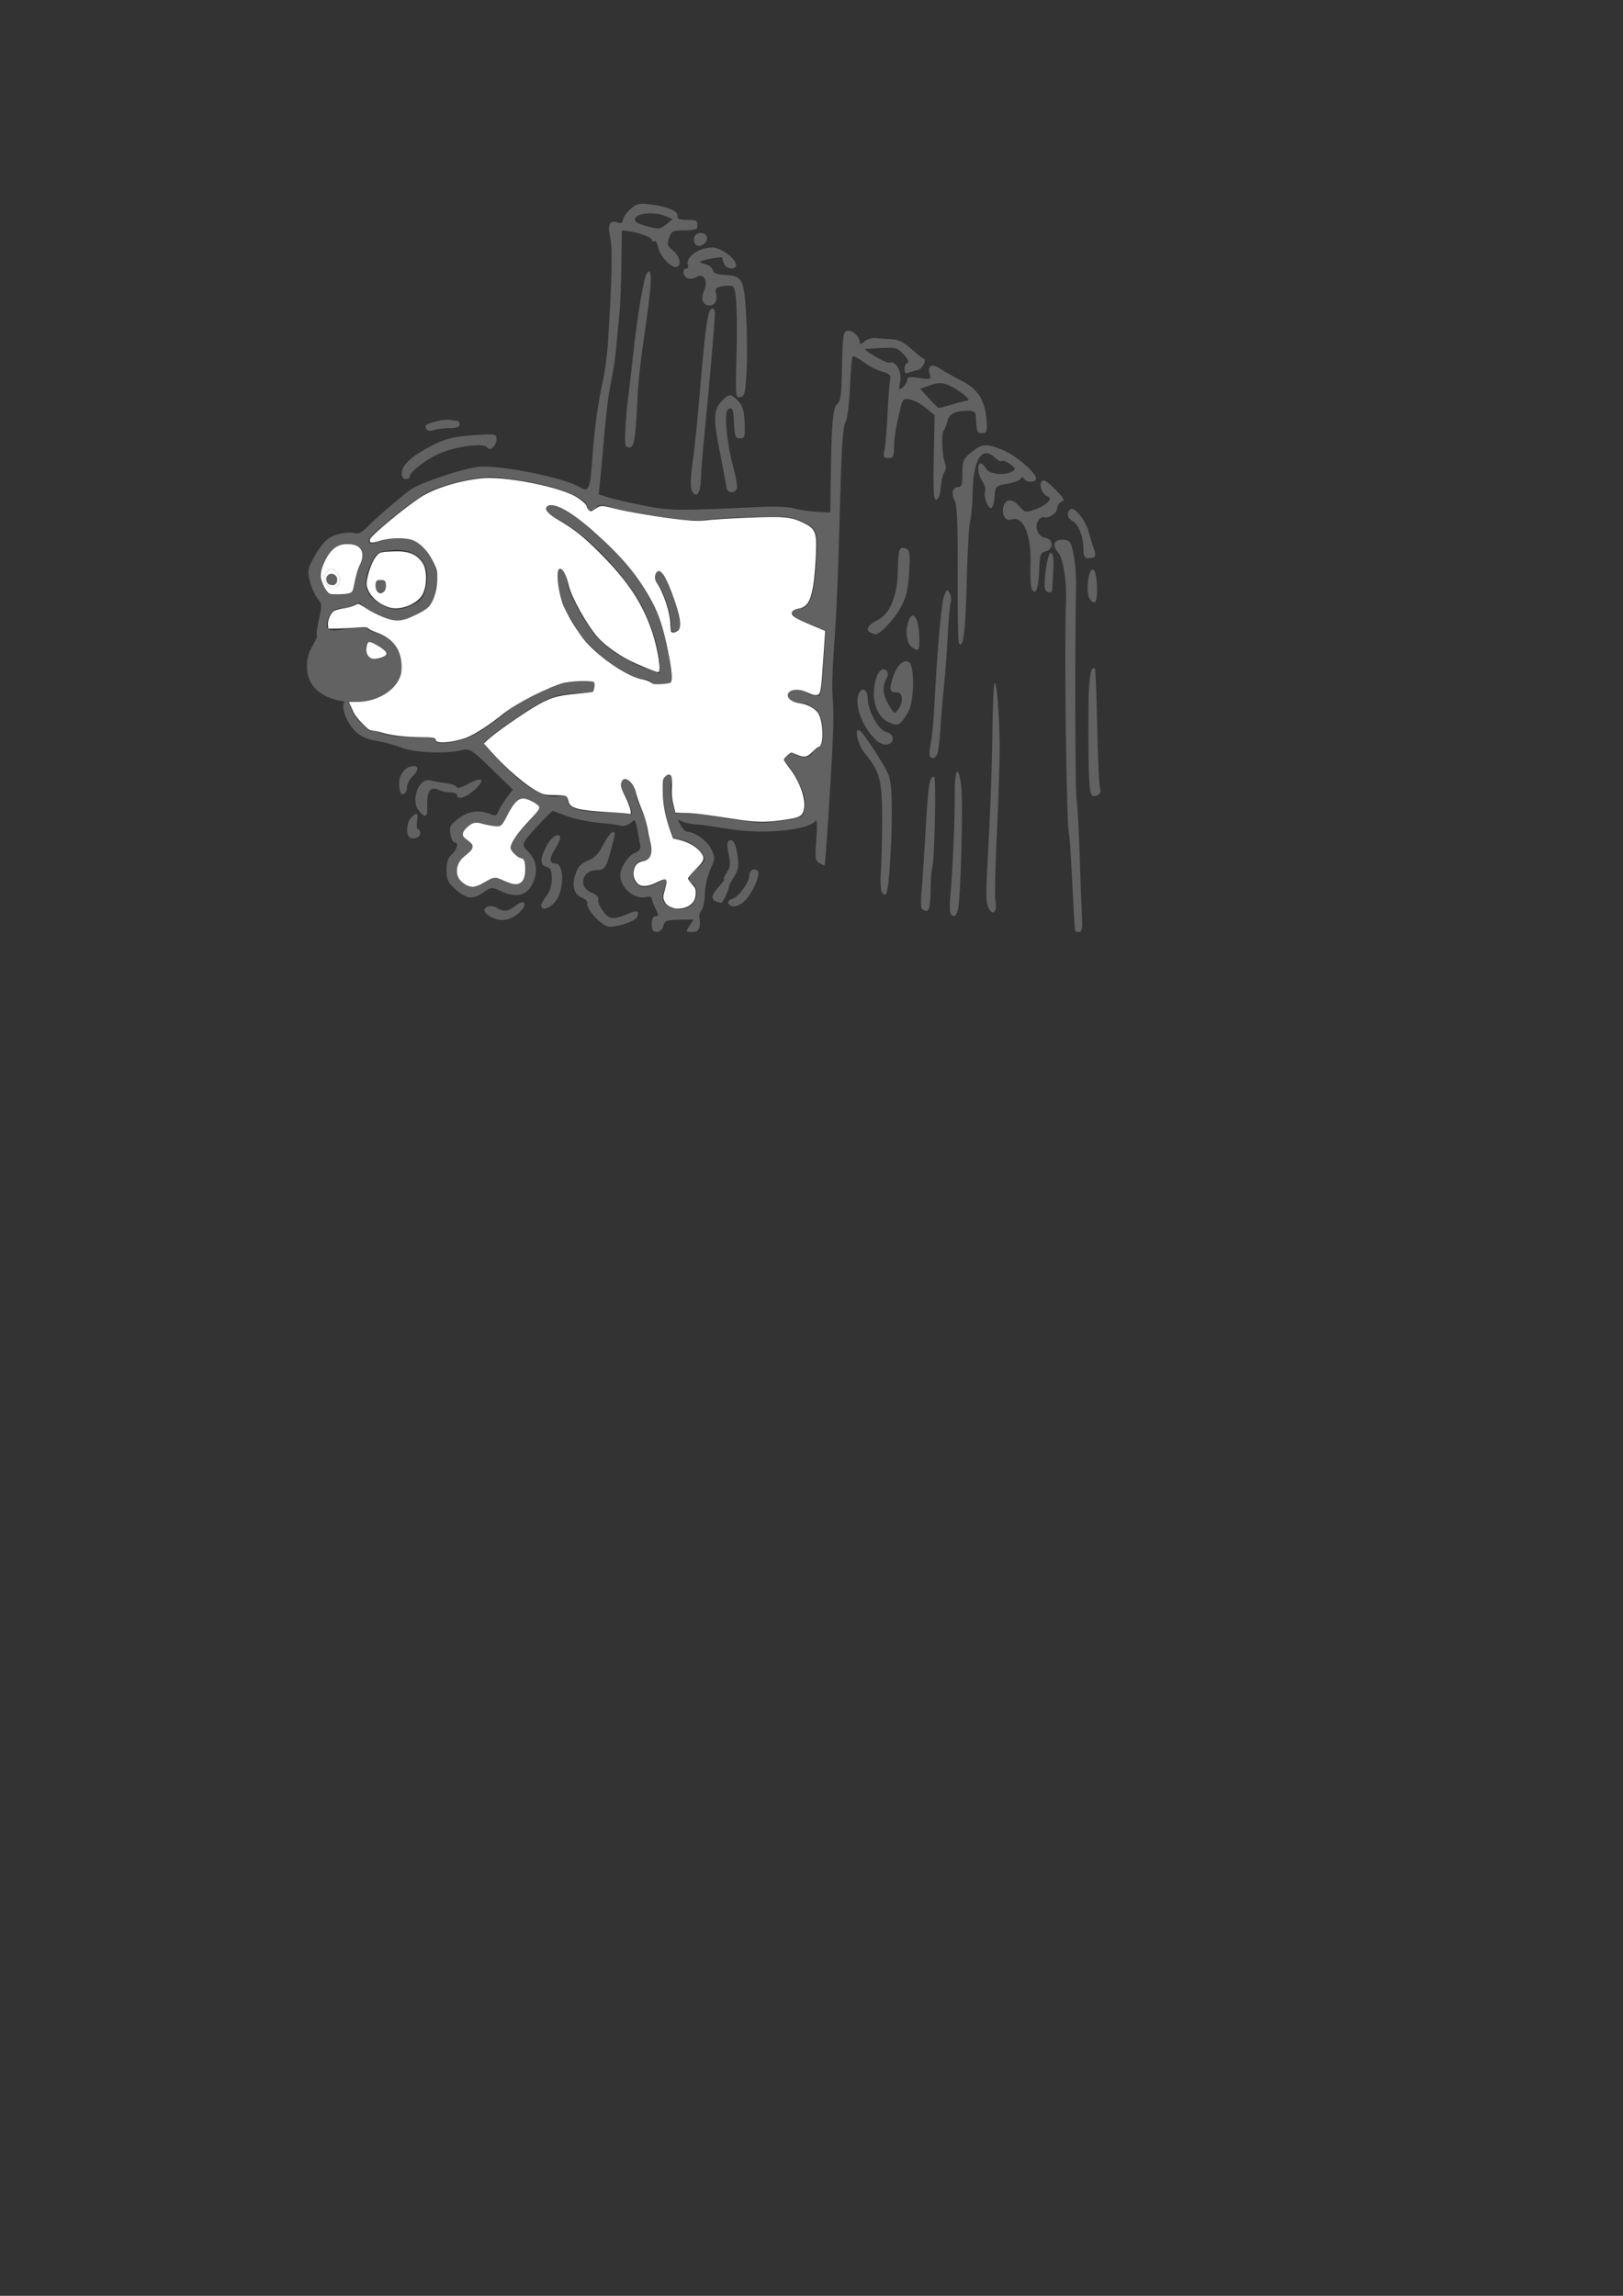 <?xml version="1.0" encoding="UTF-8" standalone="no"?>
<!-- Created with Inkscape (http://www.inkscape.org/) -->

<svg
   xmlns:dc="http://purl.org/dc/elements/1.1/"
   xmlns:cc="http://creativecommons.org/ns#"
   xmlns:rdf="http://www.w3.org/1999/02/22-rdf-syntax-ns#"
   xmlns:svg="http://www.w3.org/2000/svg"
   xmlns="http://www.w3.org/2000/svg"
   xmlns:sodipodi="http://sodipodi.sourceforge.net/DTD/sodipodi-0.dtd"
   xmlns:inkscape="http://www.inkscape.org/namespaces/inkscape"
   width="210mm"
   height="297mm"
   viewBox="0 0 744.094 1052.362"
   id="svg4893"
   version="1.1"
   inkscape:version="0.91 r13725"
   sodipodi:docname="problem_mark2.svg">
  <rect x="0" y="0" width="744.094" height="1052.362" fill="#333333" stroke="none"/>
  <defs
     id="defs4895" />
  <sodipodi:namedview
     id="base"
     pagecolor="#eeeeee"
     bordercolor="#666666"
     borderopacity="1.0"
     inkscape:pageopacity="0"
     inkscape:pageshadow="2"
     inkscape:zoom="0.7"
     inkscape:cx="445.87492"
     inkscape:cy="868.55644"
     inkscape:document-units="px"
     inkscape:current-layer="layer1"
     showgrid="false"
     inkscape:window-width="1304"
     inkscape:window-height="745"
     inkscape:window-x="54"
     inkscape:window-y="-8"
     inkscape:window-maximized="1">
    <inkscape:grid
       type="xygrid"
       id="grid4134"
       spacingx="16"
       spacingy="16" />
  </sodipodi:namedview>
  <g
     inkscape:label="Layer 1"
     inkscape:groupmode="layer"
     id="layer1">
    <g
       id="g4150">
      <path
         sodipodi:nodetypes="csccsssssscsscssssssssscsssscsssssssssscssssssscsssscsscscssssssssssscssscsscssssccssccsssssssssssscsssssscssssssssssssssssssssssssssssssscsssscccssscssccccsscsscccssssssscccsssssscsssssssssccsssssssscssssssssssscssssssscsssssscsssssssssssscsssssssscscsssssssssssscssssscsssssssscsssssscssscscssssssscssssscssssssssssssscsssssssscsssscssssssssssssscccsssssssssssssssssssssscccsssscscsscsscsssssssssscsssssssssssssssssssssssssssssssssssscsscssssssccssssssssscsssssssssssssssssssssscssssssssscsssssssssssssssscssssssssssssssssscssssssssssssssssssssscsssssssssssssssssssssssscsssssscccsscscsccscsssscsssssscssssssccsscss"
         inkscape:connector-curvature="0"
         id="path4912"
         d="m 298.839,423.579 c 0,-2.347 0.611,-3.62 1.739,-3.62 1.512,0 1.513,-0.433 0.007,-3.318 -0.952,-1.825 -1.734,-3.946 -1.739,-4.714 -0.005,-0.802 -1.037,-1.126 -2.429,-0.762 -5.399,1.412 -12.059,-4.126 -12.059,-10.026 0,-3.381 3.722,-9.032 6.692,-10.161 1.922,-0.731 2.805,-1.873 2.524,-3.267 -0.238,-1.179 -0.852,-4.469 -1.365,-7.313 -0.88,-4.879 -1.054,-5.06 -3.098,-3.21 -1.191,1.078 -3.155,1.672 -4.364,1.319 -1.209,-0.353 -5.953,-0.981 -10.542,-1.396 -4.589,-0.415 -11.105,-1.804 -14.481,-3.087 -3.375,-1.283 -6.186,-2.333 -6.246,-2.333 -0.635,-0.004 -10.791,10.72 -12.224,12.907 -1.785,2.724 -1.712,3.075 1.299,6.218 3.655,3.815 4.185,9.239 1.425,14.576 -2.767,5.351 -7.553,6.331 -14.598,2.988 -3.842,-1.823 -4.246,-1.791 -7.609,0.603 -4.857,3.459 -7.783,3.18 -12.791,-1.216 -3.624,-3.182 -4.266,-4.515 -4.266,-8.863 0,-3.586 0.723,-5.772 2.413,-7.302 2.474,-2.239 3.26,-5.43 1.338,-5.43 -1.372,0 -2.742,-5.332 -1.913,-7.446 0.346,-0.882 2.588,-2.877 4.982,-4.433 4.305,-2.798 8.862,-3.074 13.986,-0.85 1.487,0.646 2.333,0.259 2.894,-1.325 0.436,-1.23 2.121,-4.034 3.746,-6.23 l 2.954,-3.993 -9.756,-9.459 c -9.434,-9.147 -9.896,-9.427 -13.993,-8.503 -7.532,1.699 -21.325,1.097 -27.141,-1.183 -3,-1.176 -7.898,-2.529 -10.885,-3.006 -6.743,-1.076 -10.298,-3.275 -13.327,-8.242 -2.809,-4.607 -3.677,-10.037 -1.182,-10.037 0.996,0 2.441,2.799 2.441,3.827 0,2.235 8.136,10.911 9.217,9.83 0.415,-0.415 1.712,-0.241 2.883,0.385 2.933,1.57 12.571,2.786 20.187,2.548 4.562,-0.143 6.256,0.232 6.034,1.333 -0.453,2.243 9.324,1.249 15.885,-1.616 4.287,-1.872 13.917,-8.614 16.99,-11.896 1.019,-1.089 7.437,-4.631 16.291,-8.992 6.448,-3.176 10.303,-4.251 16.291,-4.543 7.279,-0.355 7.814,-0.209 7.427,2.031 -0.565,3.274 -0.183,3.125 -8.805,3.425 -7.677,0.267 -12.977,2.15 -21.55,7.657 -8.96,5.756 -20.445,14.304 -20.479,15.241 -0.02,0.54 4.26,5.209 9.51,10.375 10.981,10.806 18.632,15.07 24.92,13.89 3.676,-0.69 4.15,-0.484 4.15,1.799 0,3.705 4.854,5.299 17.111,5.618 5.761,0.15 11.02,0.61 11.688,1.023 1.674,1.034 -0.408,-5.989 -2.904,-9.799 -2.114,-3.226 -1.606,-6.391 1.025,-6.391 1.62,0 4.415,4.724 4.496,7.599 0.023,0.798 1.09,3.624 2.373,6.279 1.282,2.655 2.35,5.769 2.373,6.921 0.023,1.152 0.685,4.504 1.473,7.449 1.584,5.923 0.215,9.161 -3.875,9.161 -3.223,0 -5.082,6.297 -2.814,9.534 2.148,3.066 5.52,3.227 10.163,0.485 4.344,-2.566 5.1,-1.852 3.245,3.064 -1.794,4.754 -0.381,7.519 4.512,8.827 5.212,1.394 10.265,-2.031 10.265,-6.957 0,-2.295 -0.727,-4.113 -1.81,-4.529 -2.883,-1.106 -2.11,-4.013 1.81,-6.804 1.991,-1.418 3.62,-3.325 3.62,-4.238 0,-3.26 -5.516,-8.124 -10.076,-8.886 -2.48,-0.414 -4.456,-1.024 -4.392,-1.356 0.064,-0.332 -0.72,-2.606 -1.742,-5.053 -2.722,-6.515 -3.924,-21.445 -1.83,-22.739 2.287,-1.413 3.79,-0.176 2.961,2.437 -1.914,6.03 3.467,22.792 7.352,22.903 3.445,0.099 9.09,4.225 10.848,7.929 1.835,3.866 1.81,4.424 -0.415,9.273 -1.302,2.838 -2.434,7.809 -2.517,11.046 -0.082,3.238 -0.735,6.591 -1.45,7.453 -0.715,0.861 -1.202,2.285 -1.083,3.164 0.706,5.21 -0.129,7.028 -3.225,7.028 -3.039,0 -3.087,-0.105 -1.289,-2.849 l 1.867,-2.849 -6.598,0.095 c -5.824,0.084 -6.679,0.418 -7.289,2.849 -0.415,1.653 -1.604,2.753 -2.974,2.753 -1.732,0 -2.283,-0.874 -2.283,-3.62 z m -76.182,-19.382 c 3.805,-2.319 4.319,-2.358 8.026,-0.599 4.756,2.257 6.856,2.36 8.785,0.431 2.039,-2.039 1.898,-10.619 -0.175,-10.619 -0.893,0 -2.561,-1.037 -3.708,-2.304 -1.883,-2.081 -1.911,-2.636 -0.295,-5.732 0.984,-1.886 4.319,-6.056 7.411,-9.268 5.276,-5.481 5.487,-5.944 3.426,-7.533 -1.207,-0.931 -3.492,-2.047 -5.076,-2.478 -3.165,-0.862 -5.679,1.588 -9.272,9.031 -1.728,3.58 -2.384,3.973 -5.759,3.444 -2.095,-0.328 -4.911,-0.956 -6.257,-1.397 -1.592,-0.52 -3.386,0.013 -5.129,1.524 -3.316,2.876 -3.386,4.597 -0.267,6.545 3.345,2.089 3.022,3.949 -1.207,6.96 -4.615,3.286 -5.092,9.693 -0.938,12.602 3.544,2.482 5.556,2.365 10.434,-0.609 z m 270.323,22.7 c -0.229,-0.488 -0.733,-8.822 -1.62,-26.808 -0.457,-9.269 -0.998,-17.143 -1.201,-17.498 -1.21,-2.11 -2.314,-84.821 -1.434,-107.44 0.345,-8.875 -1.349,-19.403 -3.507,-21.787 -2.963,-3.274 -2.182,-5.968 1.729,-5.968 2.563,0 3.694,0.715 4.293,2.715 1.512,5.046 2.26,12.332 2.075,20.213 -0.56,23.862 -0.387,92.845 0.241,95.935 0.404,1.991 1.044,13.395 1.422,25.341 0.378,11.947 0.857,24.843 1.065,28.66 0.286,5.247 -0.024,6.939 -1.271,6.939 -0.907,0 -1.713,-0.136 -1.791,-0.302 z m -220.252,-6.601 c -2.261,-2.469 -3.838,-5.202 -3.504,-6.072 0.347,-0.905 -0.631,-2.054 -2.283,-2.682 -3.806,-1.447 -4.92,-5.367 -3.097,-10.892 1.115,-3.379 2.514,-4.888 5.683,-6.132 3.073,-1.206 4.99,-3.201 7.124,-7.412 3.023,-5.966 6.11,-7.89 4.89,-3.047 -3.535,14.028 -3.94,14.782 -7.918,14.782 -6.857,0 -8.725,7.695 -2.494,10.276 2.016,0.835 3.446,2.123 3.177,2.862 -0.742,2.038 3.032,7.888 5.619,8.709 1.257,0.399 4.403,-0.23 6.992,-1.397 4.999,-2.254 6.378,-2.01 5.251,0.927 -0.736,1.917 -8.056,4.568 -12.613,4.568 -1.591,0 -4.415,-1.858 -6.826,-4.489 z m -46.549,0.548 c -1.8,-0.726 -3.556,-2.057 -3.902,-2.958 -0.873,-2.274 2.796,-3.432 5.507,-1.738 3.171,1.98 5.12,1.747 8.66,-1.038 4.26,-3.351 5.753,-0.631 1.711,3.117 -3.768,3.494 -7.681,4.349 -11.977,2.617 z m 209.632,-2.077 c -0.405,-0.655 -0.45,-4.321 -0.099,-8.145 1.077,-11.755 2.097,-35.336 2.01,-46.46 -0.093,-11.891 1.685,-14.131 2.981,-3.756 0.901,7.208 -0.212,50.598 -1.442,56.235 -0.74,3.393 -2.136,4.253 -3.45,2.127 z m 17.578,-2.261 c -1.582,-2.956 -1.581,-4.321 0.028,-33.956 0.738,-13.606 1.446,-34.627 1.572,-46.715 0.126,-12.087 0.562,-22.309 0.969,-22.716 1.02,-1.02 2.282,14.458 2.366,29.005 0.038,6.637 -0.541,24.51 -1.288,39.718 -0.747,15.208 -1.029,29.4 -0.628,31.538 0.842,4.49 -1.171,6.576 -3.018,3.125 z m -30.823,-0.106 c -0.389,-0.63 -0.424,-4.024 -0.077,-7.542 0.347,-3.518 1.176,-15.992 1.843,-27.719 1.24,-21.799 1.758,-25.138 3.902,-25.138 1.137,0 0.209,40.436 -0.973,42.375 -0.249,0.409 -0.533,4.889 -0.631,9.955 -0.13,6.726 -0.607,9.212 -1.768,9.212 -0.874,0 -1.908,-0.515 -2.297,-1.145 z m -174.41,-1.38 c 0,-0.725 1.086,-2.699 2.413,-4.386 1.49,-1.895 2.413,-4.895 2.413,-7.845 0,-3.762 -0.513,-4.911 -2.413,-5.408 -2.884,-0.754 -3.07,-3.489 -0.578,-8.484 2.234,-4.478 4.875,-6.816 6.538,-5.789 0.764,0.472 0.074,2.61 -1.801,5.579 -3.031,4.801 -3.032,7.138 -0.005,7.138 3.695,0 4.072,10.792 0.574,16.45 -2.378,3.849 -7.142,5.68 -7.142,2.746 z m 87.789,0.416 c -2.736,-0.624 -2.721,-2.785 0.023,-3.503 2.519,-0.659 7.519,-7.562 7.519,-10.381 0,-2.534 2.273,-3.939 3.838,-2.373 1.614,1.614 -2.553,10.895 -6.39,14.234 -1.583,1.378 -3.829,2.288 -4.991,2.023 z m -7.844,-2.311 c -2.315,-0.934 -1.811,-3.123 1.557,-6.755 1.686,-1.818 2.71,-3.306 2.275,-3.306 -0.435,0 0.122,-1.394 1.238,-3.097 1.649,-2.516 1.815,-4.104 0.885,-8.464 -0.733,-3.439 -0.725,-5.626 0.025,-6.089 1.942,-1.2 3.307,1.153 4.124,7.109 0.603,4.402 0.283,6.392 -1.45,9.002 -1.223,1.843 -2.327,3.893 -2.453,4.557 -0.571,3.008 -2.912,7.835 -3.757,7.748 -0.514,-0.052 -1.614,-0.369 -2.443,-0.704 z m 76.131,-4.329 c -0.517,-0.83 -0.685,-5.038 -0.373,-9.352 0.312,-4.314 0.567,-15.175 0.567,-24.135 0,-17.773 -1.013,-21.576 -8.027,-30.141 -3.269,-3.992 -4.977,-11.982 -2.194,-10.262 1.826,1.129 11.656,16.33 13.22,20.445 1.682,4.425 1.931,18.255 0.699,38.964 -0.897,15.089 -1.686,18.022 -3.893,14.481 z m -28.55,-13.164 c -1.924,-1.077 -2.087,-2.357 -1.412,-11.072 0.421,-5.431 0.308,-9.211 -0.252,-8.421 -3.099,4.369 -23.427,6.425 -39.134,3.958 -10.594,-1.664 -13.75,-2.096 -16.739,-2.292 -3.486,-0.229 -10.194,-2.545 -8.705,-4.34 1.151,-1.387 8.696,-0.848 22.064,1.387 8.743,1.462 17.324,2.495 19.068,2.297 18.729,-2.13 18.107,-1.805 18.475,-9.683 0.157,-3.36 -4.365,-13.196 -7.514,-16.345 -2.415,-2.415 -2.466,-2.769 -0.659,-4.577 1.64,-1.64 2.361,-1.708 4.428,-0.417 2.829,1.767 6.606,0.954 7.599,-1.635 0.372,-0.97 1.509,-1.764 2.525,-1.764 2.258,0 2.609,-10.284 0.508,-14.894 -1.346,-2.954 -5.64,-5.62 -9.053,-5.62 -3.305,0 -6.443,-2.366 -5.702,-4.299 0.721,-1.879 7.544,-2.075 8.907,-0.256 0.361,0.481 1.915,1.024 3.454,1.207 3.141,0.372 2.967,1.119 4.267,-18.373 l 0.765,-11.464 -3.364,-1.421 c -1.85,-0.781 -5.448,-2.267 -7.996,-3.301 -5.182,-2.104 -5.391,-4.723 -0.423,-5.312 4.685,-0.555 6.525,-5.872 7.411,-21.41 0.857,-15.026 0.631,-15.547 -8.372,-19.309 -3.972,-1.659 -7.674,-1.856 -23.322,-1.24 -10.23,0.403 -19.032,1 -19.56,1.326 -2.457,1.518 -37.484,-3.594 -45.239,-6.603 -1.562,-0.606 -2.976,-0.353 -3.969,0.711 -2.134,2.284 -3.98,2.066 -4.664,-0.551 -1.389,-5.311 -19.979,-11.167 -41.611,-13.107 -7.748,-0.695 -23.689,2.817 -31.736,6.991 -4.341,2.252 -13.909,9.607 -24.009,18.457 -4.113,3.604 -3.403,6.023 1.249,4.255 6.669,-2.536 14.478,-2.34 18.558,0.466 5.51,3.787 9.85,12.383 8.951,17.724 -1.525,9.053 -2.877,11.404 -8.127,14.129 -8.476,4.399 -10.932,4.534 -18.612,1.017 -3.828,-1.753 -7.368,-3.841 -7.867,-4.641 -0.704,-1.13 -1.449,-1.118 -3.34,0.054 -1.339,0.83 -3.838,1.508 -5.553,1.508 -3.562,0 -5.831,1.867 -6.804,5.598 -1.218,4.668 0.264,5.287 9.14,3.816 5.492,-0.91 8.473,-0.957 9.006,-0.143 0.438,0.67 2.294,1.584 4.124,2.032 9.326,2.283 14.501,13.58 10.027,21.888 -6.263,11.629 -29.819,13.341 -38.679,2.811 -3.935,-4.676 -4.144,-12.804 -0.483,-18.728 1.403,-2.27 2.274,-4.404 1.936,-4.743 -0.338,-0.338 0.104,-3.703 0.982,-7.479 1.326,-5.701 1.325,-7.171 -0.006,-8.674 -2.924,-3.303 -5.465,-11.027 -4.707,-14.305 0.406,-1.756 2.439,-5.732 4.516,-8.837 2.934,-4.385 4.894,-5.961 8.78,-7.06 2.751,-0.778 6.147,-1.052 7.545,-0.608 1.91,0.606 3.518,-0.189 6.462,-3.197 3.68,-3.76 12.102,-11.041 19.056,-16.474 3.847,-3.006 23.73,-9.792 31.17,-10.64 9.815,-1.118 39.794,4.9 47.159,9.466 3.638,2.255 4.394,0.447 5.309,-12.698 0.968,-13.897 2.555,-25.7 4.829,-35.893 0.973,-4.362 2.058,-12.508 2.41,-18.101 1.802,-28.571 2.124,-43.175 1.054,-47.758 -1.391,-5.957 -0.365,-8.238 3.196,-7.108 1.85,0.587 2.564,0.301 2.564,-1.029 0,-1.013 1.474,-3.21 3.277,-4.881 2.797,-2.593 4.078,-2.946 8.749,-2.405 8.041,0.931 13.362,3.092 13.012,5.285 -0.228,1.427 0.844,1.87 4.528,1.87 4.522,0 5.083,0.5 4.407,3.922 -0.099,0.498 -2.742,0.905 -5.875,0.905 -5.162,0 -5.809,0.32 -6.905,3.414 -1.022,2.884 -0.814,3.727 1.342,5.43 3.428,2.709 4.641,6.948 2.251,7.865 -2.371,0.91 -7.793,-4.79 -8.702,-9.148 -0.378,-1.814 -1.165,-3.004 -1.748,-2.644 -0.583,0.36 -1.06,0.122 -1.06,-0.529 0,-1.243 -5.766,-3.387 -10.803,-4.018 l -2.959,-0.37 -0.188,15.687 c -0.103,8.628 -0.537,19.081 -0.963,23.229 -0.426,4.148 -1.057,10.815 -1.402,14.816 -0.345,4.001 -1.374,10.924 -2.286,15.386 -1.51,7.384 -2.247,13.5 -3.738,31.039 -0.282,3.318 -0.848,9.37 -1.258,13.448 l -0.745,7.414 4.026,1.287 c 2.214,0.708 9.456,2.393 16.093,3.745 12.298,2.505 16.136,2.552 55.107,0.667 5.752,-0.278 12.269,0.053 14.481,0.735 2.212,0.683 6.822,1.376 10.245,1.54 l 6.223,0.299 0.195,-15.171 c 0.329,-25.541 0.995,-33.128 3.042,-34.625 1.471,-1.076 1.908,-4.582 2.134,-17.125 0.246,-13.655 0.558,-15.846 2.327,-16.316 2.217,-0.589 5.801,2.629 5.801,5.209 0,1.2 0.537,1.114 2.149,-0.345 1.268,-1.147 3.619,-1.775 5.732,-1.531 1.97,0.228 5.279,0.476 7.353,0.551 2.493,0.091 5.32,1.557 8.344,4.327 2.515,2.304 5.114,4.369 5.775,4.589 1.635,0.545 -0.817,4.832 -2.97,5.193 -0.904,0.152 -2.594,0.658 -3.756,1.125 -1.595,0.641 -2.112,0.252 -2.112,-1.593 0,-1.343 0.619,-2.648 1.376,-2.901 0.82,-0.273 0.124,-1.81 -1.72,-3.8 -2.825,-3.048 -3.739,-3.309 -10.427,-2.978 -4.032,0.2 -7.33,0.433 -7.33,0.518 0,1.044 9.942,6.619 11.1,6.224 3.014,-1.028 5.898,3.94 5.018,8.642 -0.735,3.926 -0.626,4.17 1.19,2.665 1.1,-0.911 1.999,-2.437 1.999,-3.392 0,-1.38 1.141,-1.565 5.561,-0.902 5.075,0.761 5.5,0.636 4.854,-1.434 -1.303,-4.181 0.773,-5.428 4.71,-2.829 1.968,1.299 6.519,3.856 10.113,5.682 7.382,3.75 10.6,9.051 11.215,18.474 0.305,4.678 0.041,5.366 -2.063,5.366 -2.364,0 -2.556,-0.501 -2.889,-7.542 -0.101,-2.131 -0.843,-2.712 -3.447,-2.699 -6.018,0.03 -8.747,1.362 -9.532,4.653 -0.416,1.746 -1.223,3.771 -1.793,4.499 -1.164,1.489 -0.659,12.016 0.733,15.283 0.498,1.17 0.34,2.81 -0.352,3.644 -0.692,0.834 -1.432,3.907 -1.643,6.83 -0.223,3.075 -1.064,5.536 -1.996,5.843 -1.31,0.431 -1.544,-3.144 -1.249,-19.08 l 0.362,-19.61 -3.993,-3.334 c -4.181,-3.49 -9.404,-5.189 -10.5,-3.414 -0.354,0.572 -0.838,1.993 -1.077,3.157 -0.239,1.164 -1.009,4.56 -1.712,7.547 -0.703,2.987 -1.291,7.738 -1.308,10.559 -0.025,4.415 -0.386,5.129 -2.594,5.129 -2.253,0 -2.467,-0.476 -1.761,-3.922 0.442,-2.157 1.072,-9.624 1.401,-16.592 0.329,-6.969 0.853,-13.866 1.166,-15.327 0.472,-2.206 -0.165,-2.859 -3.758,-3.851 -2.379,-0.657 -6.22,-2.639 -8.535,-4.404 -2.315,-1.765 -4.508,-2.91 -4.875,-2.543 -0.367,0.367 -0.934,6.802 -1.261,14.301 -0.34,7.808 -1.242,14.671 -2.109,16.06 -1.054,1.687 -1.763,11.981 -2.33,33.788 -0.936,36.06 -1.676,53.569 -3.025,71.648 -0.526,7.046 -0.771,15.526 -0.546,18.845 0.589,8.66 0.573,12.969 -0.103,26.548 -0.805,16.172 -3.175,51.788 -3.466,52.079 -0.128,0.128 -1.212,-0.315 -2.408,-0.985 z m -198.86,-97.114 c -0.728,-0.878 -2.85,-2.357 -4.714,-3.287 -3.116,-1.554 -3.441,-1.498 -4.014,0.695 -1.328,5.079 2.135,7.604 7.347,5.355 2.069,-0.893 2.394,-1.543 1.381,-2.763 z m 13.396,-21.731 c 2.568,-1.281 3.952,-3.16 4.888,-6.639 3.075,-11.42 -3.237,-18.931 -15.132,-18.004 -6.139,0.479 -7.369,1.141 -9.294,5.007 -5.083,10.205 -3.766,15.812 4.782,20.353 4.82,2.561 8.549,2.379 14.755,-0.717 z m -17.282,-6.061 c -1.8,-1.8 -0.746,-5.229 1.609,-5.229 1.77,0 2.413,0.804 2.413,3.017 0,2.839 -2.191,4.044 -4.022,2.212 z m -10.384,-3.419 c 0.372,-2.655 1.529,-6.456 2.57,-8.447 2.44,-4.667 1.064,-8.522 -3.343,-9.364 -5.587,-1.068 -9.807,1.233 -12.514,6.825 -2.967,6.129 -3.061,8.161 -0.6,12.92 1.731,3.348 2.305,3.596 7.542,3.259 5.617,-0.362 5.674,-0.409 6.345,-5.192 z m -12.159,0.275 c -2.582,-3.336 1.591,-6.352 3.835,-3.288 1.163,2.456 -0.541,5.171 -3.835,3.288 z m 285.409,-81.96 c 5.88,-1.734 6.301,-1.842 7.936,-2.032 1.866,-0.217 -4.858,-5.483 -9.143,-7.161 -2.838,-1.112 -4.603,-1.074 -8.169,0.175 l -4.549,1.593 3.945,4.365 c 2.17,2.401 4.217,4.392 4.549,4.425 0.332,0.033 2.775,-0.581 5.43,-1.364 z m -130.268,-82.864 2.853,-2.244 -3.021,-1.376 c -4.28,-1.95 -11.982,-1.718 -13.751,0.414 -1.529,1.842 -0.01,2.888 6.62,4.561 4.045,1.021 4.351,0.964 7.299,-1.355 z M 188.121,384.082 c -2.136,-0.745 -1.874,-7.028 0.388,-9.289 2.724,-2.724 3.274,-2.37 2.673,1.724 -0.292,1.991 -0.082,3.62 0.466,3.62 0.549,0 0.998,0.756 0.998,1.681 0,1.908 -2.279,3.048 -4.525,2.264 z m 4.109,-12.186 c -4.288,-4.738 -0.237,-15.79 5.176,-14.123 1.032,0.318 4.041,0.839 6.685,1.158 2.645,0.319 5,1.156 5.235,1.86 0.258,0.774 2.237,0.262 5.011,-1.297 6.569,-3.692 8.554,-2.403 3.538,2.298 -3.984,3.733 -8.335,5.121 -8.335,2.657 0,-0.664 -1.393,-1.207 -3.096,-1.207 -1.703,0 -4.04,-0.505 -5.194,-1.123 -3.617,-1.936 -5.609,0.475 -5.378,6.509 0.228,5.951 -0.568,6.665 -3.643,3.267 z m 308.462,-7.242 c -1.435,-0.887 -1.81,-10.094 -1.653,-40.553 0.07,-13.445 1.101,-19.516 2.972,-17.494 0.266,0.288 0.737,12.525 1.045,27.194 0.309,14.669 0.909,27.233 1.333,27.92 1.033,1.672 -1.932,4.024 -3.698,2.933 z m -316.928,-1.042 c -0.424,-0.424 -0.772,-2.498 -0.772,-4.607 0,-4.097 3.066,-7.83 6.43,-7.83 2.7,0 2.545,1.885 -0.397,4.827 -1.327,1.327 -2.413,3.467 -2.413,4.756 0,2.519 -1.59,4.112 -2.849,2.854 z m 242.53,-17.027 c -0.33,-0.534 -0.142,-3.113 0.418,-5.732 0.56,-2.619 1.313,-10.464 1.675,-17.433 1.398,-26.941 3.155,-46.81 4.437,-50.182 1.203,-3.165 1.46,-3.298 2.56,-1.332 0.673,1.202 0.902,3.021 0.51,4.043 -0.392,1.022 -0.997,7.641 -1.344,14.709 -0.347,7.068 -1.162,18.01 -1.811,24.315 -0.649,6.305 -1.396,15.265 -1.661,19.911 -0.265,4.646 -0.862,9.397 -1.326,10.559 -0.895,2.237 -2.46,2.754 -3.457,1.142 z m -25.633,-8.301 c -5.782,-6.146 -8.894,-15.17 -6.966,-20.196 1.342,-3.497 4.092,-2.155 4.128,2.013 0.05,5.723 4.921,14.561 8.49,15.404 3.856,0.91 4.038,5.256 0.242,5.795 -1.736,0.247 -3.837,-0.828 -5.895,-3.017 z m 7.054,-7.077 c -5.138,-2.16 -7.919,-8.827 -6.872,-16.475 0.838,-6.117 3.393,-9.483 5.557,-7.319 0.885,0.885 0.87,2.01 -0.051,3.731 -1.984,3.707 -1.592,7.589 1.234,12.225 2.418,3.966 2.627,4.059 4.219,1.881 2.469,-3.376 2.162,-7.864 -0.537,-7.864 -3.348,0 -3.659,-0.893 -2.124,-6.092 1.69,-5.723 4.656,-8.987 7.26,-7.988 3.151,1.209 2.908,18.616 -0.33,23.685 -3.59,5.62 -4.237,5.947 -8.355,4.215 z M 298.235,312.561 c -0.41,-0.664 -1.611,-1.207 -2.669,-1.207 -7.41,0 -26.618,-14.225 -31.217,-23.118 -1.147,-2.219 -3.049,-5.391 -4.225,-7.051 -2.533,-3.572 -5.266,-16.171 -4.138,-19.08 0.72,-1.856 0.944,-1.829 2.514,0.304 0.948,1.288 1.724,3.42 1.724,4.737 0,4.349 8.646,19.989 14.327,25.917 5.397,5.631 13.987,10.786 23.383,14.031 l 4.525,1.563 0,-3.704 c 0,-6.773 -3.878,-19.441 -8.569,-27.992 -7.781,-14.184 -25.577,-32.594 -37.044,-38.321 -5.62,-2.807 -7.388,-5.096 -5.439,-7.044 1.391,-1.391 11.098,3.755 17.208,9.123 16.001,14.056 23.188,22.37 29.762,34.433 4.179,7.667 5.669,12.391 8.337,26.431 1.579,8.308 1.641,10.321 0.344,11.144 -2.204,1.398 -7.923,1.29 -8.823,-0.166 z M 417.957,296.571 c -2.212,-1.656 -2.983,-7.216 -1.588,-11.464 1.965,-5.985 4.804,-2.283 5.09,6.637 0.214,6.665 -0.23,7.276 -3.502,4.827 z m 21.682,-1.761 c -0.396,-0.641 -0.655,-14.972 -0.574,-31.845 0.107,-22.347 -0.259,-31.438 -1.349,-33.475 -1.751,-3.272 -0.96,-6.227 1.669,-6.227 1.425,0 1.848,-1.451 1.848,-6.335 3e-5,-5.775 0.368,-6.629 4.159,-9.654 4.984,-3.977 7.105,-4.094 14.744,-0.82 6.01,2.576 14.829,10.221 14.865,12.887 0.025,1.865 -4.359,2.003 -5.49,0.173 -0.6,-0.971 -1.055,-0.964 -1.667,0.026 -0.463,0.749 -3.246,1.77 -6.184,2.268 -5.252,0.891 -5.349,0.992 -5.714,6.007 -0.204,2.806 -0.896,5.101 -1.538,5.101 -1.604,0 -3.607,-5.612 -2.776,-7.777 0.372,-0.971 -0.186,-2.997 -1.241,-4.503 -2.112,-3.015 -2.589,-8.234 -0.753,-8.234 0.64,0 1.746,1.086 2.456,2.413 1.406,2.628 8.68,3.373 12.061,1.236 1.548,-0.978 1.462,-1.399 -0.603,-2.96 -2.328,-1.759 -3.699,-2.225 -4.694,-1.594 -0.262,0.166 -1.6,-0.714 -2.972,-1.956 -5.69,-5.149 -9.597,0.964 -9.927,15.532 -0.136,5.973 -0.674,12.218 -1.197,13.877 -0.523,1.659 -1.222,14.267 -1.554,28.018 -0.55,22.751 -1.608,31.012 -3.567,27.842 z m -40.34,-4.77 c -2.734,-1.103 -1.575,-3.549 2.633,-5.555 6.063,-2.891 9.472,-10.939 9.689,-22.869 0.183,-10.033 0.66,-11.316 3.772,-10.122 1.735,0.666 1.934,2.194 1.414,10.862 -0.484,8.077 -1.291,11.348 -4.048,16.414 -2.867,5.267 -9.629,12.331 -11.463,11.974 -0.269,-0.052 -1.168,-0.369 -1.998,-0.704 z m -91.608,-3.031 c 0.799,-3.054 -3.376,-16.333 -6.085,-19.354 -1.872,-2.088 -1.407,-5.777 0.728,-5.777 2.862,0 11.043,23.527 9.211,26.491 -0.43,0.695 -1.627,1.264 -2.661,1.264 -1.336,0 -1.681,-0.759 -1.194,-2.624 z m 191.792,-12.689 c -1.925,-4.033 -0.18,-15.247 2.014,-12.946 1.712,1.796 2.095,14.08 0.456,14.642 -0.785,0.269 -1.896,-0.494 -2.47,-1.696 z m -26.386,-4.18 c -0.544,-0.881 -0.833,-5.741 -0.641,-10.8 0.535,-14.111 -3.331,-23.297 -8.904,-21.159 -2.471,0.948 -4.421,-2.225 -3.535,-5.754 0.993,-3.958 4.117,-4.052 7.446,-0.223 2.31,2.657 2.888,2.786 6.657,1.491 5.366,-1.845 8.807,-5.094 6.381,-6.025 -2.532,-0.972 -4.271,-4.871 -3.051,-6.844 0.828,-1.339 2.137,-0.627 6.149,3.345 4.201,4.159 4.744,5.182 3.088,5.818 -1.105,0.424 -2.009,1.816 -2.009,3.094 0,2.155 -4.428,4.96 -6.199,3.927 -0.423,-0.247 -1.433,0.353 -2.247,1.333 -2.192,2.642 -0.521,7.604 2.715,8.064 3.898,0.554 4.365,5.291 0.614,6.232 -2.582,0.648 -2.858,1.432 -3.134,8.888 -0.307,8.312 -1.541,11.504 -3.328,8.612 z m 6.249,0.349 c -1.281,-2.073 0.806,-17.058 2.376,-17.058 1.115,0 1.423,2.187 1.146,8.145 -0.208,4.48 -0.43,8.553 -0.493,9.05 -0.155,1.238 -2.237,1.144 -3.029,-0.138 z m 17.396,-18.688 c 0,-5.629 -2.238,-11.465 -4.954,-12.919 -2.531,-1.355 -3.02,-4.163 -0.948,-5.444 1.964,-1.214 6.93,5.159 8.448,10.842 0.724,2.71 1.768,6.095 2.321,7.522 1.158,2.99 0.466,4.042 -2.655,4.042 -1.705,0 -2.212,-0.927 -2.212,-4.043 z M 317.183,224.845 c -0.719,-1.394 -0.581,-6.119 0.379,-13.046 0.828,-5.973 2.145,-18.463 2.925,-27.755 2.853,-33.964 3.938,-41.919 5.804,-42.539 0.923,-0.306 1.499,0.592 1.484,2.315 -0.032,3.578 -3.079,38.537 -4.863,55.778 -0.748,7.227 -1.447,16.143 -1.554,19.812 -0.202,6.893 -2.13,9.402 -4.175,5.434 z m 16.112,-0.677 c -0.254,-0.83 -0.771,-3.409 -1.147,-5.732 -0.377,-2.323 -1.508,-8.296 -2.515,-13.274 -2.607,-12.893 -2.39,-17.375 1.02,-21.056 3.515,-3.793 4.472,-3.825 7.822,-0.259 2.018,2.148 2.715,4.521 2.925,9.955 0.249,6.423 0.035,7.135 -2.137,7.135 -2.08,0 -2.455,-0.904 -2.711,-6.532 -0.327,-7.193 -0.668,-8.01 -2.791,-6.698 -1.902,1.176 -0.613,15.188 2.426,26.38 1.243,4.578 1.978,9.058 1.634,9.955 -0.787,2.052 -3.909,2.137 -4.527,0.124 z M 184.2,216.852 c 0,-3.711 4.969,-8.188 14.203,-12.798 6.136,-3.063 9.615,-3.918 18.403,-4.522 10.311,-0.708 10.836,-0.626 10.836,1.692 0,3.102 -3.03,5.87 -4.255,3.887 -1.484,-2.402 -15.936,-0.294 -23.244,3.391 -6.449,3.252 -12.323,8.065 -12.323,10.099 0,0.573 -0.815,1.042 -1.81,1.042 -1.087,0 -1.81,-1.115 -1.81,-2.791 z m 102.46,-13.198 c -0.282,-3.801 0.279,-13.106 1.256,-20.816 0.589,-4.646 1.692,-14.149 2.451,-21.118 1.828,-16.771 4.715,-34.028 6.056,-36.198 2.521,-4.079 2.56,3.122 0.109,20.198 -3.315,23.095 -3.818,27.685 -4.465,40.738 -0.739,14.918 -1.456,18.704 -3.54,18.704 -0.965,0 -1.806,-0.679 -1.867,-1.508 z m -90.781,-6.523 c -0.45,-0.45 -0.818,-1.249 -0.818,-1.777 0,-1.319 8.5,-3.473 11.464,-2.906 1.327,0.254 2.821,0.504 3.318,0.554 0.498,0.051 0.905,0.8 0.905,1.665 0,1.014 -1.607,1.569 -4.525,1.564 -2.489,-0.005 -5.651,0.38 -7.026,0.854 -1.375,0.474 -2.869,0.495 -3.318,0.045 z m 141.69,-29.561 c 0.668,-23.835 0.115,-35.672 -1.699,-36.368 -0.872,-0.335 -3.088,-0.321 -4.926,0.03 -2.602,0.497 -3.204,1.163 -2.721,3.009 0.894,3.417 -0.327,5.758 -3.002,5.758 -3.044,0 -4.113,-3.022 -2.4,-6.783 1.941,-4.259 -0.186,-8.26 -3.343,-6.288 -1.22,0.762 -3.104,1.045 -4.188,0.629 -2.203,-0.845 -2.716,-4.452 -0.634,-4.452 0.735,0 1.067,-0.702 0.738,-1.559 -1.346,-3.509 4.961,-8.095 11.132,-8.095 3.935,0 10.929,5.147 10.929,8.043 0,2.366 -4.414,1.964 -5.493,-0.501 -0.508,-1.161 -0.859,-2.457 -0.779,-2.878 0.136,-0.719 -9.493,1.045 -10.343,1.894 -0.216,0.216 0.951,0.729 2.592,1.141 1.642,0.412 3.16,1.624 3.375,2.693 0.276,1.374 1.905,2.017 5.556,2.192 7.983,0.383 8.8,1.925 9.719,18.333 0.441,7.884 0.531,19.488 0.199,25.787 -0.525,9.973 -0.896,11.507 -2.867,11.883 -2.133,0.407 -2.239,-0.431 -1.846,-14.468 z m -17.913,-54.985 c -0.83,-0.298 -1.508,-1.525 -1.508,-2.726 0,-2.346 2.082,-3.619 4.525,-2.767 0.83,0.289 1.508,1.229 1.508,2.088 0,2.087 -2.648,4.079 -4.525,3.405 z"
         style="fill:#626262;fill-opacity:1"
         inkscape:export-filename="C:\git\Tabi\Materiały\asystent\zaakceptowany\png_z_svg\path4912.png"
         inkscape:export-xdpi="89"
         inkscape:export-ydpi="89" />
      <path
         inkscape:connector-curvature="0"
         id="path4136"
         d="m 178.311,278.394 c -5.201,-1.66 -9.218,-5.525 -10.132,-9.747 -0.591,-2.732 1.861,-10.608 4.226,-13.575 1.553,-1.948 2.018,-2.088 7.686,-2.321 7.011,-0.288 10.676,1.083 13.507,5.052 2.214,3.104 2.327,10.256 0.229,14.48 -2.288,4.607 -10.319,7.769 -15.516,6.11 z m -2.01,-7.495 c 0.469,-0.566 0.75,-1.932 0.623,-3.036 -0.195,-1.703 -0.555,-2.007 -2.373,-2.007 -1.818,0 -2.178,0.304 -2.373,2.007 -0.244,2.13 0.885,4.064 2.373,4.064 0.493,0 1.281,-0.463 1.75,-1.028 z"
         style="fill:#ffffff;fill-opacity:1;stroke:#ffffff;stroke-width:0;stroke-miterlimit:4;stroke-dasharray:none;stroke-opacity:1" />
      <path
         inkscape:connector-curvature="0"
         id="path4138"
         d="m 151.404,272.276 c -1.194,-0.346 -2.899,-2.947 -3.914,-5.969 -0.417,-1.242 -0.468,-1.633 -0.398,-3.033 0.089,-1.778 0.399,-2.827 1.677,-5.682 2.516,-5.619 5.75,-8.189 10.334,-8.214 3.51,-0.019 5.685,0.963 6.631,2.996 0.763,1.638 0.515,4.04 -0.655,6.358 -1.127,2.233 -2.037,5.456 -2.92,10.338 -0.448,2.475 -1.021,2.921 -4.127,3.215 -2.345,0.222 -5.851,0.218 -6.628,-0.008 l 0,0 z m 2.598,-3.104 c 1.118,-0.578 1.795,-1.872 1.797,-3.437 0.003,-2.45 -2.596,-5.424 -4.355,-4.983 -1.236,0.31 -2.996,2.953 -2.996,4.498 0,1.278 1.32,3.112 2.798,3.888 0.679,0.357 2.098,0.374 2.755,0.034 z"
         style="fill:#ffffff;fill-opacity:1;stroke:#ffffff;stroke-width:0;stroke-miterlimit:4;stroke-dasharray:none;stroke-opacity:1" />
      <path
         inkscape:connector-curvature="0"
         id="path4140"
         d="m 170.541,301.875 c -2.21,-0.713 -3.113,-3.023 -2.34,-5.991 0.347,-1.334 0.706,-1.757 1.375,-1.623 1.524,0.305 5.459,2.617 6.891,4.049 1.319,1.319 0.931,2.105 -1.5,3.049 -1.495,0.581 -3.5,0.814 -4.427,0.516 z"
         style="fill:#ffffff;fill-opacity:1;stroke:#ffffff;stroke-width:0;stroke-miterlimit:4;stroke-dasharray:none;stroke-opacity:1" />
      <path
         inkscape:connector-curvature="0"
         id="path4142"
         d="m 215.455,406.345 c -2.099,-0.526 -4.469,-2.323 -5.285,-4.008 -1.333,-2.751 -0.747,-6.219 1.456,-8.623 0.413,-0.451 1.33,-1.268 2.038,-1.815 2.132,-1.65 2.982,-2.743 2.988,-3.848 0.006,-0.964 -0.507,-1.608 -2.291,-2.878 -1.898,-1.351 -2.411,-2.127 -2.135,-3.227 0.204,-0.812 0.67,-1.495 1.716,-2.517 2.285,-2.232 3.927,-2.749 6.437,-2.027 2.453,0.706 5.944,1.345 7.438,1.363 1.884,0.022 2.456,-0.529 4.257,-4.097 3.143,-6.229 5.135,-8.487 7.63,-8.652 0.611,-0.04 0.999,0.029 1.943,0.345 2.32,0.777 5.06,2.443 5.482,3.333 0.456,0.961 -0.113,1.79 -4.106,5.987 -4.118,4.329 -6.933,7.951 -8.194,10.544 -0.817,1.681 -0.92,2.422 -0.463,3.322 0.431,0.849 1.718,2.224 2.777,2.968 0.85,0.597 1.127,0.723 2.183,0.995 1.024,0.263 1.495,1.791 1.483,4.807 -0.015,3.698 -0.779,5.655 -2.564,6.566 -1.615,0.824 -3.437,0.513 -7.369,-1.256 -2.325,-1.046 -3.01,-1.269 -3.892,-1.269 -1.053,0 -1.851,0.323 -4.232,1.714 -2.468,1.441 -3.405,1.883 -4.687,2.211 -1.075,0.275 -1.704,0.29 -2.612,0.062 z"
         style="fill:#ffffff;fill-opacity:1;stroke:#ffffff;stroke-width:0;stroke-miterlimit:4;stroke-dasharray:none;stroke-opacity:1" />
      <path
         inkscape:connector-curvature="0"
         id="path4146"
         d="m 308.838,416.259 c -2.489,-0.805 -3.597,-1.662 -4.288,-3.315 -0.616,-1.474 -0.581,-2.069 0.298,-5.136 1.515,-5.285 0.939,-5.742 -4.062,-3.217 -3.794,1.915 -6.902,2.046 -8.488,0.357 -1.705,-1.815 -2.271,-3.976 -1.648,-6.289 0.652,-2.423 1.734,-3.434 4.132,-3.863 3.55,-0.635 4.683,-3.776 3.299,-9.145 -0.43,-1.667 -1.029,-4.6 -1.333,-6.517 -0.303,-1.918 -1.451,-5.599 -2.549,-8.181 -1.099,-2.582 -2.242,-5.831 -2.54,-7.22 -1.069,-4.985 -5.028,-8.414 -6.512,-5.641 -0.876,1.637 -0.608,2.864 1.544,7.075 1.978,3.871 3.25,8.646 2.116,7.946 -0.284,-0.176 -4.694,-0.554 -9.8,-0.842 -13.829,-0.779 -17.74,-1.823 -18.391,-4.913 -0.581,-2.757 -0.703,-2.814 -6.067,-2.875 -4.6,-0.052 -5.288,-0.192 -8.084,-1.649 -5.226,-2.722 -14.237,-10.412 -21.025,-17.941 l -3.674,-4.075 2.306,-2.079 c 3.285,-2.962 14.109,-10.596 20.52,-14.472 7.199,-4.352 10.742,-5.475 19.688,-6.241 3.951,-0.338 7.323,-0.755 7.494,-0.926 0.688,-0.688 1.096,-3.862 0.565,-4.393 -0.8,-0.8 -8.861,-0.665 -13.369,0.224 -5.811,1.146 -22.649,9.612 -28.137,14.146 -5.88,4.858 -13.204,9.622 -16.973,11.041 -6.123,2.305 -14.089,2.933 -14.089,1.111 0,-1.073 -1.189,-1.307 -6.627,-1.307 -6.615,0 -13.977,-0.847 -17.811,-2.049 -1.698,-0.533 -3.767,-0.971 -4.597,-0.975 -1.2,-0.005 -2.188,-0.713 -4.83,-3.462 -1.827,-1.901 -3.605,-4.23 -3.951,-5.177 -0.347,-0.947 -0.947,-2.347 -1.334,-3.111 l -0.703,-1.389 3.313,0 c 8.565,0 16.579,-4.186 19.592,-10.233 0.998,-2.002 1.292,-3.359 1.292,-5.965 0,-7.591 -4.052,-13.106 -11.518,-15.675 -1.543,-0.531 -3.219,-1.339 -3.723,-1.795 -0.791,-0.716 -1.595,-0.772 -5.844,-0.412 -2.71,0.23 -6.631,0.435 -8.715,0.455 l -3.788,0.037 -0.165,-1.727 c -0.203,-2.13 1.174,-5.315 2.743,-6.343 0.645,-0.422 2.628,-0.974 4.407,-1.226 1.779,-0.252 3.935,-0.82 4.792,-1.263 0.856,-0.443 1.77,-0.805 2.03,-0.805 0.26,0 1.867,0.931 3.57,2.068 1.704,1.138 5.056,2.867 7.449,3.843 6.06,2.471 8.871,2.283 15.565,-1.04 3.618,-1.796 5.215,-2.909 6.275,-4.371 1.965,-2.712 3.291,-7.569 3.316,-12.142 0.019,-3.415 -0.178,-4.217 -1.883,-7.666 -2.243,-4.539 -5.527,-8.114 -8.845,-9.63 -3.425,-1.565 -10.567,-1.534 -15.708,0.068 -3.939,1.227 -4.973,1.024 -4.375,-0.858 0.552,-1.738 15.947,-14.494 23.111,-19.149 6.354,-4.129 17.485,-7.574 27.975,-8.66 10,-1.035 33.161,3.269 42.231,7.847 2.812,1.419 5.953,4.062 5.953,5.008 0,0.729 1.345,2.257 1.986,2.257 0.219,0 1.236,-0.568 2.259,-1.263 2.288,-1.553 2.462,-1.553 8.468,-0.029 6.431,1.631 21.018,4.063 30.603,5.101 6.252,0.677 8.494,0.728 11.869,0.27 2.289,-0.311 10.669,-0.832 18.623,-1.158 16.764,-0.687 19.704,-0.422 25.426,2.295 4.164,1.977 5.316,3.319 5.845,6.806 0.482,3.177 -0.35,17.554 -1.32,22.784 -1.271,6.861 -2.866,9.151 -6.86,9.85 -2.051,0.359 -3.214,1.416 -2.786,2.533 0.44,1.146 2.339,2.198 9.037,5.008 l 6.208,2.604 -0.87,12.879 c -1.063,15.729 -1.186,16.364 -3.203,16.564 -0.892,0.088 -2.494,-0.375 -3.925,-1.136 -4.031,-2.144 -9.183,-1.451 -9.183,1.234 0,1.688 2.558,3.314 5.824,3.701 3.03,0.359 6.545,2.25 8.013,4.312 2.648,3.719 2.815,15.731 0.219,15.731 -0.41,0 -1.55,0.897 -2.534,1.993 -2.291,2.551 -3.963,2.927 -7.015,1.577 -1.299,-0.575 -2.543,-1.045 -2.764,-1.045 -0.723,0 -3.51,2.599 -3.51,3.273 0,0.362 0.913,1.762 2.029,3.112 4.617,5.585 7.882,13.902 7.297,18.589 -0.538,4.309 -1.605,4.893 -11.216,6.138 -6.952,0.9 -11.373,0.776 -20.081,-0.566 -14.959,-2.305 -18.67,-2.771 -23.004,-2.889 l -4.752,-0.129 -0.922,-3.788 c -0.674,-2.769 -0.857,-4.96 -0.68,-8.143 0.242,-4.356 -0.08,-5.494 -1.553,-5.494 -0.361,0 -1.111,0.455 -1.667,1.01 -0.875,0.875 -1.008,1.669 -0.993,5.935 0.022,6.162 0.978,11.612 3.089,17.62 l 1.642,4.671 3.427,0.84 c 3.826,0.938 7.401,3.065 9.271,5.516 2.045,2.681 1.694,3.863 -2.294,7.742 -1.945,1.891 -3.536,3.79 -3.536,4.219 0,0.429 0.795,1.599 1.768,2.6 1.42,1.462 1.768,2.216 1.768,3.833 0,2.82 -0.678,4.299 -2.666,5.815 -1.868,1.424 -5.327,2.057 -7.465,1.366 z m -1.376,-103.502 c 1.002,-1.005 0.64,-5.099 -1.31,-14.784 -2.027,-10.067 -3.992,-16.107 -7.174,-22.043 -6.395,-11.931 -13.694,-20.664 -27.486,-32.885 -10.389,-9.206 -19.019,-13.574 -20.896,-10.577 -0.868,1.387 1.016,3.382 5.785,6.125 6.72,3.865 11.316,7.539 18.672,14.925 12.747,12.799 19.574,23.079 23.885,35.966 2.772,8.284 4.348,18.637 2.838,18.637 -1.055,0 -9.78,-3.59 -13.771,-5.666 -5.15,-2.679 -11.066,-7.042 -13.868,-10.225 -5.107,-5.803 -12.339,-18.768 -13.461,-24.134 -0.972,-4.644 -2.97,-8.045 -4.259,-7.248 -1.454,0.899 -0.785,8.445 1.361,15.34 1.273,4.089 7.399,14.258 10.962,18.195 7.087,7.831 19.73,16.157 25.926,17.072 1.282,0.189 2.898,0.788 3.593,1.331 1.049,0.82 1.879,0.956 4.908,0.804 2.062,-0.103 3.927,-0.465 4.293,-0.832 z m 3.313,-23.605 c 2.039,-1.428 1.121,-7.055 -2.889,-17.696 -3.082,-8.18 -5.365,-11.158 -6.92,-9.03 -0.926,1.267 -0.862,3.295 0.149,4.739 3.066,4.378 6.237,14.015 6.237,18.957 0,1.728 0.152,3.294 0.337,3.479 0.57,0.57 1.909,0.375 3.086,-0.45 z"
         style="fill:#ffffff;fill-opacity:1;stroke:#ffffff;stroke-width:0;stroke-miterlimit:4;stroke-dasharray:none;stroke-opacity:1" />
      <path
         inkscape:connector-curvature="0"
         id="path4148"
         d="m 152.111,269.386 c -0.427,-0.06 -0.714,-0.157 -1.056,-0.358 -1.375,-0.807 -2.608,-2.593 -2.613,-3.784 -0.003,-0.748 0.549,-2.061 1.279,-3.042 0.373,-0.502 1.013,-1.113 1.355,-1.295 0.25,-0.133 0.342,-0.156 0.67,-0.172 0.323,-0.016 0.43,-10e-4 0.706,0.095 1.434,0.499 2.86,2.292 3.271,4.116 0.037,0.164 0.058,0.51 0.055,0.893 -0.004,0.519 -0.025,0.701 -0.122,1.071 -0.325,1.242 -1.111,2.162 -2.059,2.409 -0.326,0.085 -1.112,0.121 -1.486,0.069 z m 0.935,-1.242 c 0.387,-0.107 0.636,-0.258 0.916,-0.554 0.558,-0.59 0.766,-1.48 0.569,-2.432 -0.13,-0.631 -0.262,-0.887 -0.663,-1.288 -0.528,-0.529 -1.044,-0.791 -1.67,-0.85 -0.968,-0.09 -1.952,0.466 -2.374,1.341 -0.45,0.934 -0.323,1.933 0.379,2.991 0.16,0.241 0.21,0.28 0.589,0.459 0.815,0.386 1.628,0.506 2.253,0.333 z"
         style="fill:#ffffff;fill-opacity:1;stroke:#ffffff;stroke-width:0;stroke-miterlimit:4;stroke-dasharray:none;stroke-opacity:1" />
    </g>
  </g>
</svg>
